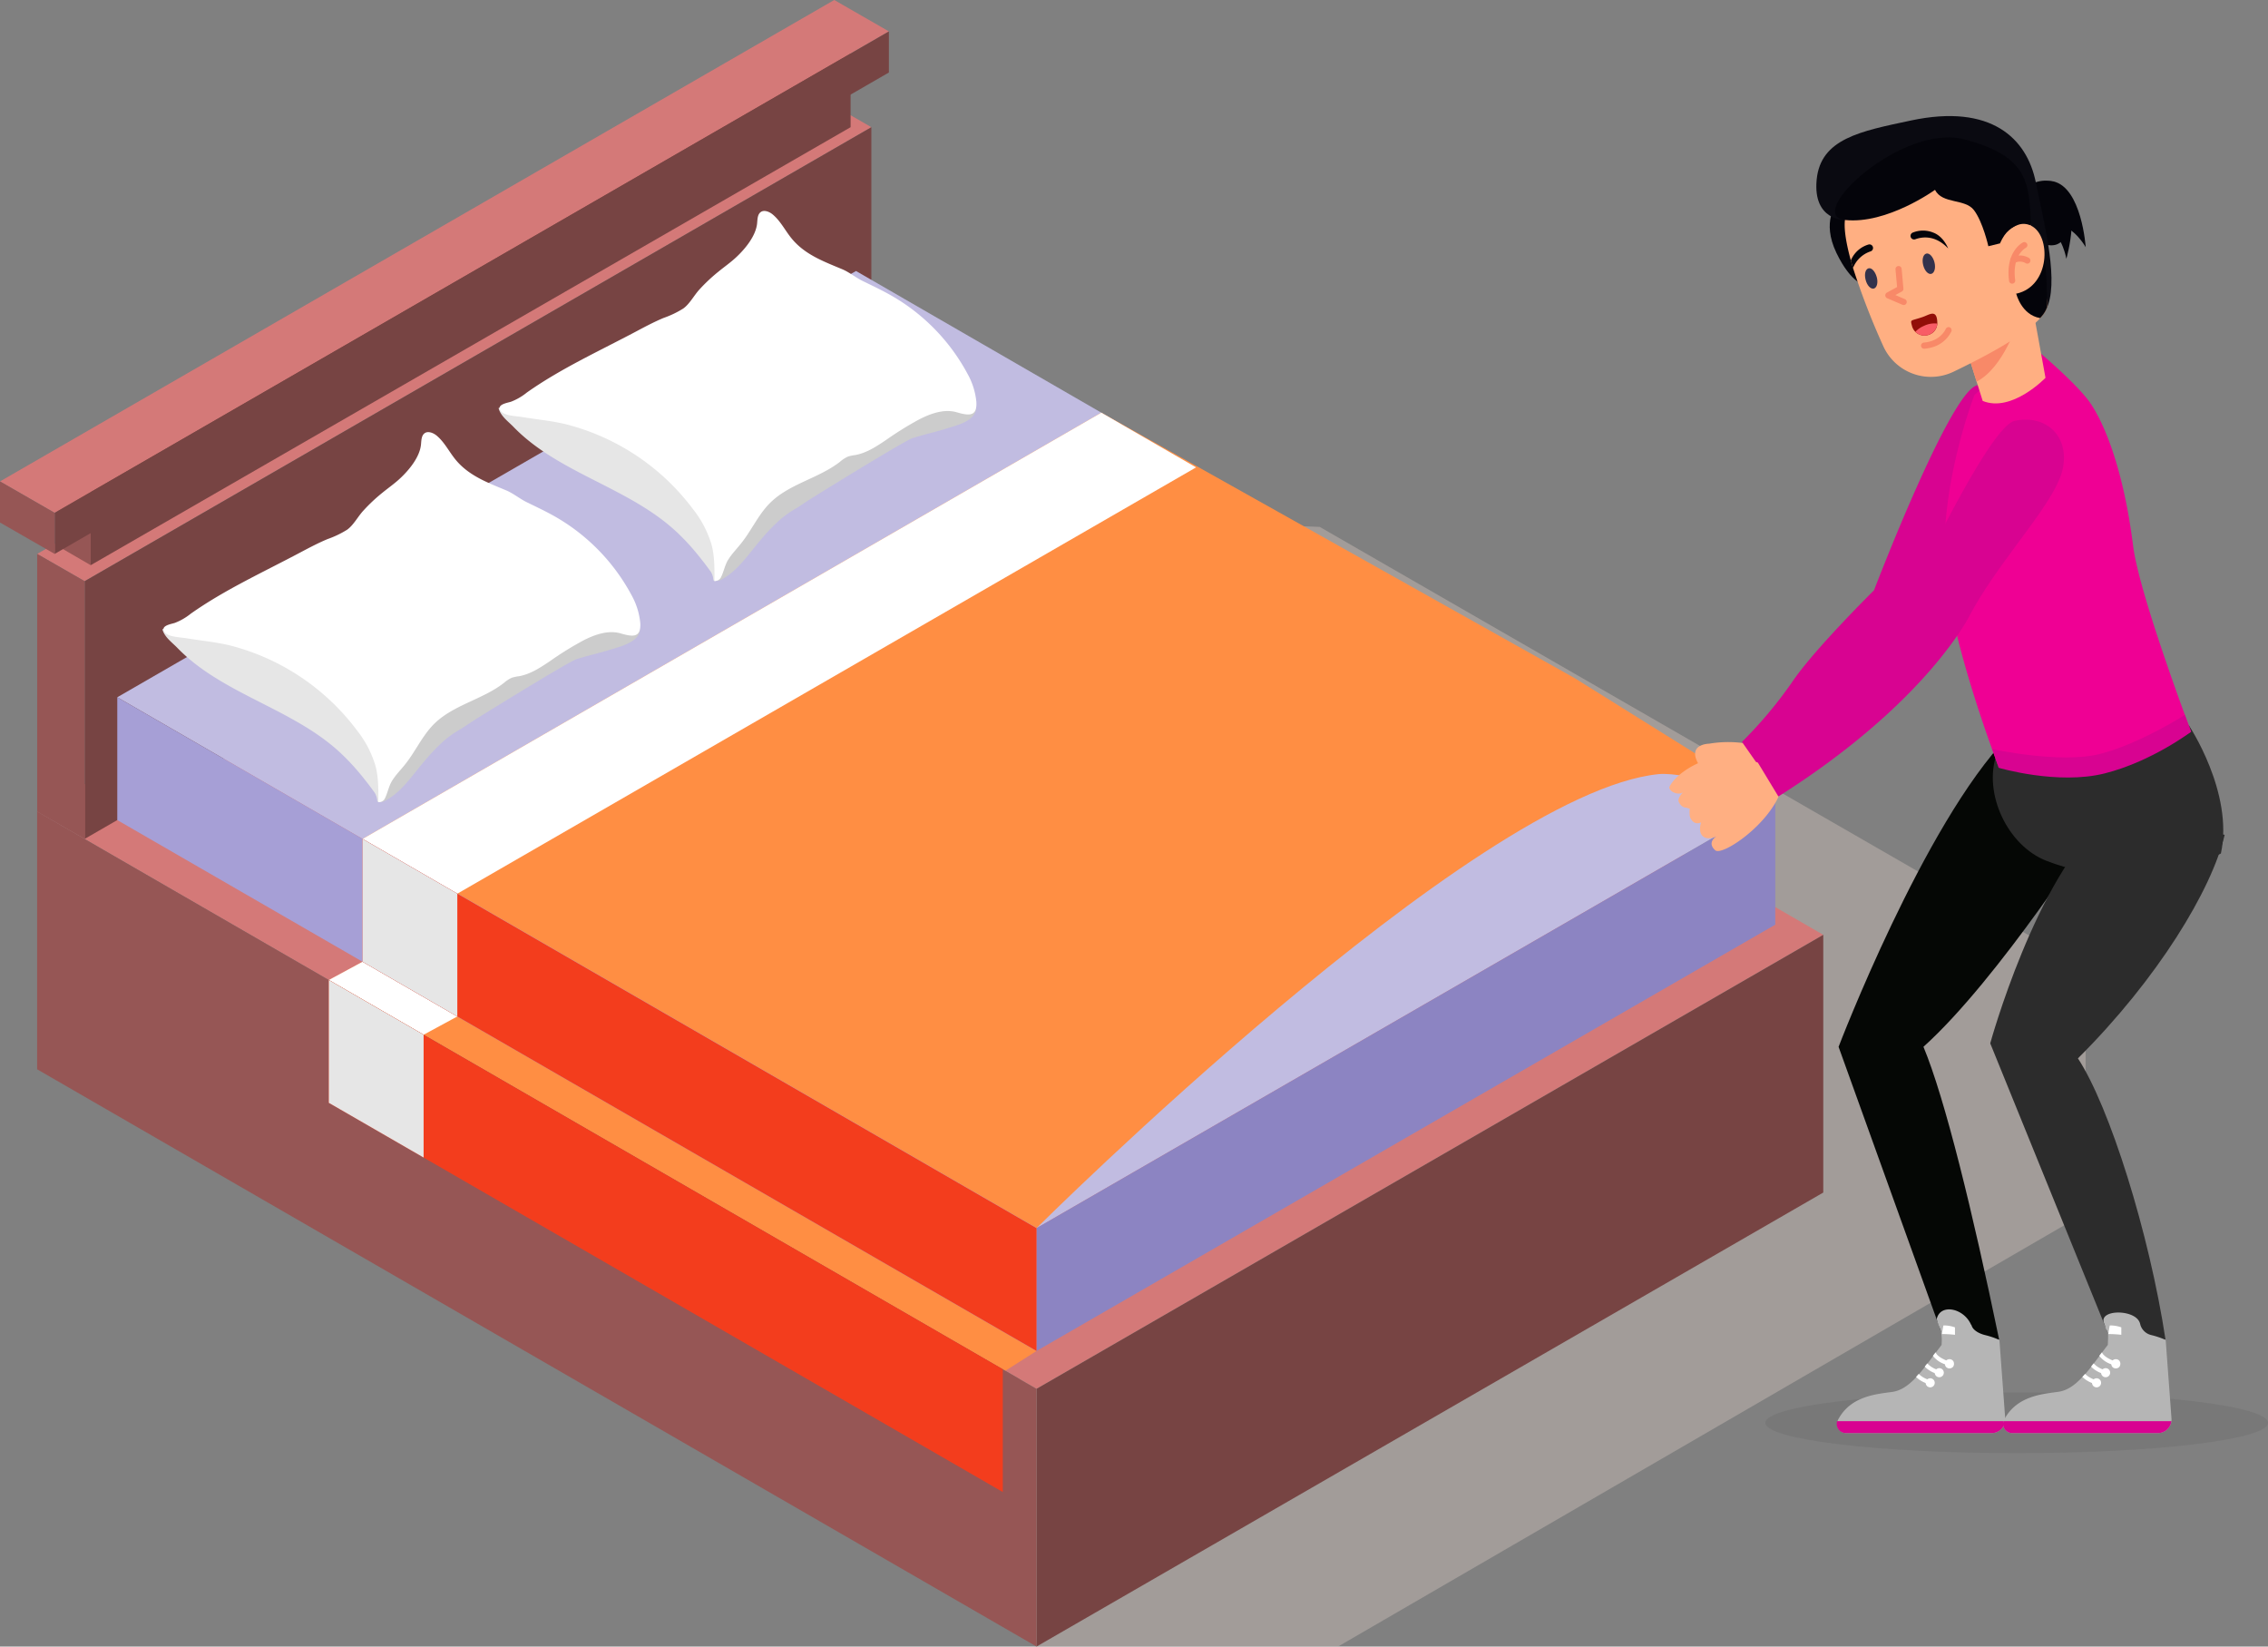 <svg xmlns="http://www.w3.org/2000/svg" viewBox="0 0 785.16 569.87"><rect x="0" y="0" width="785.16" height="569.87" fill="#808080" stroke="none"/><defs><style>.cls-1{isolation:isolate;}.cls-2{fill:#d6c7be;mix-blend-mode:multiply;opacity:0.4;}.cls-3{fill:#d47978;}.cls-4{fill:#ff8e43;}.cls-5{fill:#fff;}.cls-6{fill:#774443;}.cls-7{fill:#965655;}.cls-8{fill:#f33d1d;}.cls-9{fill:#e6e6e6;}.cls-10{fill:#c1bce1;}.cls-11{fill:#8c84c2;}.cls-12{fill:#a69fd6;}.cls-13{fill:#ccc;}.cls-14{fill:#3f3f3f;opacity:0.11;}.cls-15{fill:#050705;}.cls-16{fill:#b5b5b5;}.cls-17{fill:#d80391;}.cls-18{fill:#2c2c2c;}.cls-19{fill:#ffaf82;}.cls-20{fill:#ef0094;}.cls-21{fill:#04040a;}.cls-22{fill:#f88968;}.cls-23{fill:#0a0a11;}.cls-24{fill:#920e08;}.cls-25{fill:#f85c66;}.cls-26{fill:#32324c;}</style></defs><g class="cls-1"><g id="Capa_2" data-name="Capa 2"><g id="Información"><polygon class="cls-2" points="358.84 569.87 463.22 569.87 722.01 419.79 722.01 335.01 456.89 182.36 333.43 177.49 358.84 569.87"/><polygon class="cls-3" points="358.84 480.67 631.2 323.54 285.22 123.75 12.85 280.88 358.84 480.67"/><polygon class="cls-4" points="125.52 332.86 113.84 339.2 348.04 474.43 358.84 467.56 125.52 332.86"/><polygon class="cls-5" points="158.32 351.8 146.65 358.12 113.84 339.18 125.52 332.86 158.32 351.8"/><polygon class="cls-6" points="631.2 412.74 358.84 569.87 358.84 480.67 631.2 323.54 631.2 412.74"/><polygon class="cls-7" points="12.85 280.88 12.85 370.08 358.84 569.87 358.84 480.67 12.85 280.88"/><polygon class="cls-8" points="113.84 339.18 113.84 381.69 347.16 516.39 347.16 473.88 113.84 339.18"/><polygon class="cls-9" points="146.65 358.12 146.65 400.62 113.84 381.69 113.84 339.18 146.65 358.12"/><polygon class="cls-3" points="29.3 201.15 301.66 44.02 285.24 34.58 12.87 191.71 29.3 201.15"/><polygon class="cls-6" points="301.66 133.22 29.3 290.35 29.3 201.15 301.66 44.02 301.66 133.22"/><polygon class="cls-7" points="12.87 191.71 12.87 280.91 29.3 290.35 29.3 201.15 12.87 191.71"/><polygon class="cls-3" points="31.4 164.14 294.47 12.55 282.89 5.83 19.82 157.43 31.4 164.14"/><polygon class="cls-6" points="294.47 44.02 31.4 195.61 31.4 164.14 294.47 12.55 294.47 44.02"/><polygon class="cls-7" points="19.82 157.43 19.82 188.9 31.4 195.61 31.4 164.14 19.82 157.43"/><polygon class="cls-3" points="18.92 177.49 307.73 10.87 288.81 0 0 166.62 18.92 177.49"/><polygon class="cls-6" points="307.73 25.09 18.92 191.71 18.92 177.49 307.73 10.87 307.73 25.09"/><polygon class="cls-7" points="0 166.62 0 180.84 18.92 191.71 18.92 177.49 0 166.62"/><polygon class="cls-10" points="358.84 425.06 614.58 277.53 296.34 93.79 40.6 241.32 358.84 425.06"/><path class="cls-4" d="M611.16,275.93s-27.13-9-37-8c-63.79,6.41-215.33,157.13-215.33,157.13L125.52,290.36,381.26,142.83l163.93,91.91Z"/><polygon class="cls-5" points="414.07 161.76 381.26 142.83 125.52 290.36 158.32 309.3 414.07 161.76"/><polygon class="cls-11" points="614.58 320.03 358.84 467.56 358.84 425.06 614.58 277.53 614.58 320.03"/><polygon class="cls-12" points="40.6 241.32 40.6 283.83 358.84 467.56 358.84 425.06 40.6 241.32"/><polygon class="cls-8" points="125.52 290.36 125.52 332.86 358.84 467.56 358.84 425.06 125.52 290.36"/><polygon class="cls-9" points="158.32 309.3 158.32 351.8 125.52 332.86 125.52 290.36 158.32 309.3"/><path class="cls-9" d="M61.41,224.24c15.15,15.61,38.43,20.62,54.85,34.89.42.36.83.73,1.24,1.11a77.74,77.74,0,0,1,7.31,7.76c1.14,1.38,2.24,2.78,3.32,4.2l1.59,2.16a6.3,6.3,0,0,1,.88,2.66c0,.24.15.52.39.57a.54.54,0,0,0,.33,0,2.47,2.47,0,0,0,1.59-1.38,5,5,0,0,0,.24-2,86.53,86.53,0,0,0-5.1-24.1,41.38,41.38,0,0,0-5.78-11.16c-3.24-4.2-7.64-7.36-12.22-10a154.64,154.64,0,0,0-17.43-8.32c-5.37-2.27-10.87-4.51-16.68-5a15.83,15.83,0,0,0-7.84,1c-2.66,1.21-4.91,2.81-8,2-1-.28-2-.69-3-.9a1.13,1.13,0,0,0-.73,0,.2.2,0,0,0-.11.09.22.22,0,0,0,0,.16C57.08,220.62,59.56,222.33,61.41,224.24Z"/><path class="cls-13" d="M220.84,220c-1.81,2.76-6.48,3.89-9.41,4.81-3.89,1.2-7.87,2.08-11.76,3.29-2.84.87-33,19.58-35.53,21.17-1.83,1.17-3.47,2.37-5.33,3.46a6.55,6.55,0,0,0-.66.41,31.24,31.24,0,0,0-4.85,3.6,65.15,65.15,0,0,0-6.56,6.93c-1,1.15-1.9,2.3-2.84,3.47-3,3.72-6.06,7.55-10.24,9.83-.56.32-1.57.87-2.15.39s-.07-1,.32-1.43a7.18,7.18,0,0,0,.85-1.12,10,10,0,0,0,.73-1.32c.09-.16.64-1.09.57-1.21-.27-.46,1.73-3.88,2-4.47.71-1.55,1.4-3.12,2.1-4.69,1.33-3,2.56-6.06,4.17-8.9a25.61,25.61,0,0,1,3.11-4.32,36.46,36.46,0,0,1,12.22-9c2.09-1,7.29-3.78,13.56-7.1,12.45-6.64,29.08-15.4,33.57-16.24C207.05,217.11,225.1,213.41,220.84,220Z"/><path class="cls-5" d="M136.21,269.5c-.15.21-.29.43-.43.65-1.19,1.89-1.49,4-2.47,6.05a2.28,2.28,0,0,1-2.32,1.41c0-4.2.08-8.46-1-12.53a36.69,36.69,0,0,0-6.53-12.46,79.53,79.53,0,0,0-42.95-29c-5.25-1.39-10.68-1.83-16-2.73-1.81-.3-6.05-.42-7.32-1.88-2.07-2.38,1.79-2.95,3.32-3.42a20.5,20.5,0,0,0,5.54-3.2c11.76-8.3,25.18-14.41,37.89-21.17,3.1-1.64,6.21-3.29,9.45-4.64a34,34,0,0,0,6.77-3.24c2.2-1.56,3.71-4.5,5.54-6.51a58.61,58.61,0,0,1,6.69-6.3c2-1.63,4.17-3.14,6.07-4.91,3.12-2.9,6.89-7.42,7.29-11.82.13-1.4.13-3.07,1.28-3.88s2.94-.13,4.1.82c2.7,2.23,4.28,5.5,6.48,8.22,4.53,5.6,11,8,17.47,10.69,2.63,1.08,4.85,3,7.45,4.25,3.41,1.66,6.84,3.27,10.12,5.17a68.65,68.65,0,0,1,26,26.94,24.61,24.61,0,0,1,3,9.54c.35,5.24-2.58,4.9-6.75,3.68-4.33-1.26-9,.39-13,2.45a112.21,112.21,0,0,0-11.45,7.1c-3.34,2.25-6.81,4.55-10.77,5.26a13.67,13.67,0,0,0-2.54.54,11.08,11.08,0,0,0-2.72,1.8c-7.41,5.76-17.52,7.58-24.17,14.2-4.15,4.14-6.52,9.74-10.24,14.27C138.76,266.39,137.36,267.84,136.21,269.5Z"/><path class="cls-9" d="M177.76,147.74c15.15,15.62,38.43,20.62,54.85,34.9.42.36.83.73,1.24,1.1a77.85,77.85,0,0,1,7.31,7.77c1.14,1.37,2.24,2.77,3.32,4.2l1.59,2.15a6.3,6.3,0,0,1,.88,2.67c.05.24.15.52.39.57a.62.62,0,0,0,.33,0,2.48,2.48,0,0,0,1.59-1.39,4.86,4.86,0,0,0,.24-2,86.39,86.39,0,0,0-5.1-24.09,41.44,41.44,0,0,0-5.78-11.17c-3.24-4.19-7.64-7.35-12.22-10A153.75,153.75,0,0,0,209,144c-5.37-2.27-10.87-4.52-16.68-5a15.72,15.72,0,0,0-7.84,1.05c-2.66,1.21-4.91,2.8-8,2-1-.28-2-.69-3-.89a1.21,1.21,0,0,0-.73,0,.18.18,0,0,0-.11.1.2.2,0,0,0,0,.15C173.43,144.12,175.91,145.83,177.76,147.74Z"/><path class="cls-13" d="M337.19,143.49c-1.81,2.75-6.48,3.88-9.41,4.8-3.89,1.21-7.87,2.09-11.76,3.3-2.84.87-33,19.57-35.52,21.17-1.84,1.16-3.48,2.37-5.34,3.45-.23.12-.44.27-.66.41a32.58,32.58,0,0,0-4.85,3.6,65.25,65.25,0,0,0-6.56,6.94c-1,1.15-1.9,2.3-2.83,3.47-3,3.71-6.07,7.54-10.25,9.83-.56.32-1.56.86-2.15.39s-.07-1,.32-1.44a7.18,7.18,0,0,0,.85-1.12,9.42,9.42,0,0,0,.73-1.32c.09-.15.64-1.08.57-1.2-.27-.46,1.73-3.89,2-4.48.71-1.55,1.4-3.12,2.11-4.69,1.32-3,2.55-6,4.16-8.9a25.54,25.54,0,0,1,3.11-4.31,36.35,36.35,0,0,1,12.22-9c2.09-1,7.29-3.78,13.57-7.1,12.44-6.63,29.08-15.4,33.56-16.24C323.4,140.61,341.45,136.91,337.19,143.49Z"/><path class="cls-5" d="M252.56,193l-.43.65c-1.19,1.9-1.49,4-2.47,6a2.27,2.27,0,0,1-2.32,1.41c0-4.2.08-8.46-1-12.52a36.6,36.6,0,0,0-6.53-12.46,79.45,79.45,0,0,0-42.94-29c-5.26-1.4-10.69-1.84-16-2.73-1.81-.3-6.05-.43-7.32-1.89-2.07-2.38,1.79-2.95,3.32-3.41a20.28,20.28,0,0,0,5.54-3.21c11.76-8.3,25.18-14.41,37.89-21.16,3.1-1.65,6.21-3.3,9.45-4.65a33.46,33.46,0,0,0,6.77-3.24c2.2-1.55,3.71-4.49,5.54-6.51A58.52,58.52,0,0,1,248.74,94c2-1.64,4.17-3.14,6.07-4.92,3.12-2.9,6.89-7.42,7.3-11.82.13-1.4.12-3.06,1.27-3.88s2.95-.13,4.1.83c2.7,2.23,4.28,5.5,6.48,8.21,4.53,5.61,11,8,17.47,10.7,2.63,1.08,4.85,3,7.45,4.24,3.41,1.66,6.84,3.28,10.12,5.18a68.56,68.56,0,0,1,26,26.93,24.66,24.66,0,0,1,3,9.54c.35,5.25-2.58,4.9-6.75,3.69-4.33-1.27-9,.39-13,2.44a114,114,0,0,0-11.45,7.1c-3.34,2.25-6.81,4.55-10.77,5.26a13.4,13.4,0,0,0-2.53.54,11.43,11.43,0,0,0-2.73,1.8c-7.41,5.76-17.51,7.59-24.17,14.21-4.15,4.13-6.51,9.73-10.24,14.26C255.11,189.89,253.71,191.34,252.56,193Z"/><ellipse class="cls-14" cx="698.16" cy="492.43" rx="87" ry="10.5"/><path class="cls-15" d="M636.5,362.31l35.79,99.41,19.81,2c-9.16-44.25-18.77-83.54-26.22-101.42C692,338.81,726,285.4,726,285.4c-11.78-5.51-30.85-30.47-30.85-30.47C665.93,285.19,636.5,362.31,636.5,362.31Z"/><path class="cls-16" d="M639,496h50.52a4.73,4.73,0,0,0,4.66-5.14l-2-27.1a29,29,0,0,0-5-1.7c-1.75-.43-4.09-1.52-4.62-3.28,0-.12-.2-.3-.25-.42-2.59-5.64-10.41-7.18-11.77-2.09-.17.66.93,3.27,1,3.4,1,2,.61,5.84.61,5.84-.67.87-1.32,1.72-1.94,2.56l-.94,1.24c-.66.89-1.3,1.74-1.94,2.57-.29.39-.59.76-.88,1.13-.7.9-1.39,1.75-2.08,2.54-.31.36-.62.71-.94,1.05-2.61,2.79-5.24,4.7-8.34,5.14-5.48.77-14.43,1.39-18.75,9.6a3.85,3.85,0,0,0-.22.52A3.18,3.18,0,0,0,639,496Z"/><path class="cls-17" d="M639,496h50.52a4.72,4.72,0,0,0,4.64-4.14H636A3.18,3.18,0,0,0,639,496Z"/><path class="cls-5" d="M669.15,469.26a8.8,8.8,0,0,0,4.19,2.92c.4.18.85.34,1.33.5l.44-1.34c-.48-.17-.91-.33-1.3-.49-2.76-1.14-3.52-2.25-3.72-2.83Z"/><ellipse class="cls-5" cx="674.89" cy="472.01" rx="1.57" ry="1.6"/><path class="cls-5" d="M666.33,473a9.91,9.91,0,0,0,3.46,2.23c.48.21,1,.41,1.6.61l.44-1.35c-.55-.19-1-.37-1.48-.56a7.92,7.92,0,0,1-3.14-2.06C666.92,472.22,666.62,472.59,666.33,473Z"/><path class="cls-5" d="M669.79,475.12a1.57,1.57,0,1,0,1.56-1.6A1.58,1.58,0,0,0,669.79,475.12Z"/><path class="cls-5" d="M663.31,476.55a9.85,9.85,0,0,0,3.35,2.12,16.19,16.19,0,0,0,1.62.63l.43-1.36c-.55-.18-1-.37-1.48-.56a8.48,8.48,0,0,1-3-1.88C663.94,475.86,663.63,476.21,663.31,476.55Z"/><path class="cls-5" d="M666.65,478.62a1.57,1.57,0,1,0,1.57-1.6A1.59,1.59,0,0,0,666.65,478.62Z"/><path class="cls-5" d="M672.29,461.72a35.44,35.44,0,0,1,4.5.26l0-2.58a11.11,11.11,0,0,0-4-.66C672.56,459.83,672.4,460.84,672.29,461.72Z"/><path class="cls-18" d="M757.69,250.94s15.7,23.41,11.16,44.46c0,0-27.79,15.18-60.41,2.52-13.34-5.18-22-23.21-17.22-36.95l.17-.48S731.17,249.2,757.69,250.94Z"/><path class="cls-18" d="M770.16,288.93c-4.47,19-23.18,49.88-50.8,77.37,10.91,16.62,24.7,60.33,30.33,97.41l-19.81-2L689,361.1s15.86-57.62,40.14-78.17Z"/><path class="cls-16" d="M696.56,496h50.52a4.73,4.73,0,0,0,4.66-5.14l-2-27.1a29,29,0,0,0-5-1.7,5.18,5.18,0,0,1-3.75-3.47c0-.13-.07-.27-.1-.4-1.16-5.21-14.47-5.16-12.49-.28a12.5,12.5,0,0,1,.62,2,3.8,3.8,0,0,1,.79,2.47c0,1-.1,3.09-.1,3.09-.67.87-1.32,1.72-1.94,2.56l-.94,1.24c-.66.89-1.31,1.74-1.94,2.57-.29.39-.59.76-.88,1.13-.7.9-1.39,1.75-2.08,2.54-.31.36-.63.71-1,1.05-2.6,2.79-5.23,4.7-8.33,5.14-5.48.77-14.43,1.39-18.75,9.6a3.85,3.85,0,0,0-.22.52A3.18,3.18,0,0,0,696.56,496Z"/><path class="cls-17" d="M696.56,496h50.52a4.72,4.72,0,0,0,4.64-4.14H693.59A3.18,3.18,0,0,0,696.56,496Z"/><path class="cls-5" d="M726.74,469.26a8.8,8.8,0,0,0,4.19,2.92c.4.18.85.34,1.33.5l.44-1.34c-.48-.17-.91-.33-1.3-.49-2.76-1.14-3.52-2.25-3.72-2.83Z"/><ellipse class="cls-5" cx="732.48" cy="472.01" rx="1.57" ry="1.6"/><path class="cls-5" d="M723.92,473a9.91,9.91,0,0,0,3.46,2.23c.48.21,1,.41,1.6.61l.44-1.35c-.55-.19-1-.37-1.48-.56a7.92,7.92,0,0,1-3.14-2.06C724.51,472.22,724.21,472.59,723.92,473Z"/><path class="cls-5" d="M727.38,475.12a1.57,1.57,0,1,0,1.56-1.6A1.58,1.58,0,0,0,727.38,475.12Z"/><path class="cls-5" d="M720.89,476.55a10,10,0,0,0,3.36,2.12,16.19,16.19,0,0,0,1.62.63l.43-1.36c-.55-.18-1-.37-1.48-.56a8.48,8.48,0,0,1-3-1.88C721.53,475.86,721.21,476.21,720.89,476.55Z"/><path class="cls-5" d="M724.24,478.62a1.57,1.57,0,1,0,1.57-1.6A1.59,1.59,0,0,0,724.24,478.62Z"/><path class="cls-5" d="M729.88,461.72a35.44,35.44,0,0,1,4.5.26l0-2.58a11.11,11.11,0,0,0-4-.66C730.15,459.83,730,460.84,729.88,461.72Z"/><path class="cls-19" d="M587.85,264.16s-7.11,3-9.83,8c-.71,1.32,2.47,3.37,4.61,2.09,0,0-2.1,2-1.4,3.4,1.54,3,3.9,1.49,3.9,1.49s-.92,3.26.84,4.68c1.95,1.59,4.79-.26,4.79-.26s-3.36,2.37-.12,4.9c2.48,1.94,18.09-10,21.37-22.13,0,0-5.73-8.53-8.72-9.18a39.38,39.38,0,0,0-11.58.24S584.16,257.42,587.85,264.16Z"/><path class="cls-17" d="M684.34,133.39c11.4-3.19,19.73,4.92,17.53,16.28-2.29,11.82-19.44,31.8-28.46,51.46,0,0-12.47,31.15-62.18,67.34l-8.18-11.7A149,149,0,0,0,620.46,236c7.46-11.1,28.3-31.7,28.3-31.7S674.87,136,684.34,133.39Z"/><path class="cls-20" d="M699.75,122.17a4.89,4.89,0,0,1,6.44-.08c5,4.28,14.25,12.55,17.7,17.77,4.83,7.28,11.27,22.79,14.59,49.18,2.09,16.69,20.06,64.21,20.06,64.21s-15.77,9.58-28.47,13.57c-16.78,5.26-38.44-2.15-38.44-2.15s-17.38-45.14-18.4-70.59c-1.12-28.13,10.3-57.36,10.3-57.36Z"/><path class="cls-17" d="M756.38,247.44c.73,2.08,2.16,5.81,2.16,5.81S745,263.53,728.69,267.66s-36.79-1.93-36.79-1.93l-2.2-6.47s23.3,5.11,37,1.75S756.38,247.44,756.38,247.44Z"/><path class="cls-21" d="M710.76,62.76c9.92,2.12,11.29,22.77,11.29,22.77s-4-6.94-8.73-7.22c-2.94-.17-9.43,4.58-11.18-3.72S707.18,62,710.76,62.76Z"/><path class="cls-21" d="M712.55,64.3c8.6,5.4,2.8,25.26,2.8,25.26s-1.35-7.88-5.73-9.77c-2.7-1.18-10.42,1.06-9.22-7.33S709.46,62.35,712.55,64.3Z"/><path class="cls-21" d="M717.28,73.63c-.7,5-2,11.27-7.07,11.27A9.21,9.21,0,0,1,701,75.69c0-5.09-1.08-11.1,3.78-12.62C714,60.19,717.88,69.32,717.28,73.63Z"/><path class="cls-21" d="M635.89,70.52s-5.43,6-.14,17,10.13,11.2,10.13,11.2S646.17,71.15,635.89,70.52Z"/><path class="cls-19" d="M679.72,117.52l4.57,14.56,2.1,6.68c10.1,4.14,21.74-8,21.74-8l-4.06-22.28c-4.61-1.65-14.2,3.13-19.87,6.36C681.53,116.34,679.72,117.52,679.72,117.52Z"/><path class="cls-22" d="M679.72,117.52l4.57,14.56c9.41-4.84,14.27-20.81,14.27-20.81l-14.36,3.54C681.53,116.34,679.72,117.52,679.72,117.52Z"/><path class="cls-23" d="M638.71,76.14s-11.16.33-9.8-13.94,15.3-16.8,32.61-20.49c27.88-5.94,40.17,6.23,43.25,21.36s8.33,35.15,3.45,44.34-12.2-.2-18.07-8.67S655.38,67.12,638.71,76.14Z"/><path class="cls-19" d="M640.49,89.23c.09.3.17.6.25.91l.18.61c.18.65.38,1.31.58,2a254.05,254.05,0,0,0,10.41,26.91,18.09,18.09,0,0,0,24.36,9c11.07-5.31,24.55-12.53,30-18.51,1.66-1.81,2.58-3.51,2.47-5a100.11,100.11,0,0,0-2.2-13.15c-3.35-15.18-9.21-33.69-9.21-33.69-18.43-13.86-55.79,2.83-58.52,17.08C638.21,78.58,639,83.54,640.49,89.23Z"/><path class="cls-24" d="M661.9,112.77a4.32,4.32,0,0,0,1.18,2.07,4.42,4.42,0,0,0,4.24,1.16,4.32,4.32,0,0,0,3.36-4c0-5.2-2.61-3.16-4.92-2.34C661.37,111.2,661.29,110.38,661.9,112.77Z"/><path class="cls-25" d="M663.08,114.84a4.42,4.42,0,0,0,4.24,1.16,4.48,4.48,0,0,0,3.36-4,8.12,8.12,0,0,0-4.61.78A8.53,8.53,0,0,0,663.08,114.84Z"/><path class="cls-26" d="M665.79,91.77c.5,2,1.77,3.32,2.85,3s1.54-2.08,1.05-4-1.77-3.32-2.85-3S665.3,89.81,665.79,91.77Z"/><path class="cls-26" d="M645.85,96.82c.5,2,1.77,3.32,2.85,3.05s1.55-2.08,1-4-1.77-3.32-2.85-3S645.36,94.86,645.85,96.82Z"/><path class="cls-21" d="M703.13,78.11s-7.27-2.48-10.69,6.11l-4.09,1s-1.9-8.46-5-12.51-10.94-2-13.47-7c0,0-16.62,12-31.13,10.43s19.63-33.76,41.52-27.86S702.48,63.06,703.13,78.11Z"/><path class="cls-21" d="M674.44,86s-1.54-4.14-5.14-5.49a9.45,9.45,0,0,0-7.15,0,1.24,1.24,0,0,0-.7,1.45h0a1.24,1.24,0,0,0,1.61.85C665.23,82,669.9,81.16,674.44,86Z"/><path class="cls-21" d="M640.74,90.14l.18.61c.18.65.38,1.31.58,2A9.85,9.85,0,0,1,647.59,87a1.36,1.36,0,0,0,.46-.28,1.24,1.24,0,0,0-1.15-2.1,9.51,9.51,0,0,0-5.62,4.42A8.26,8.26,0,0,0,640.74,90.14Z"/><path class="cls-21" d="M706.29,110.09c1.66-1.81,2.58-3.51,2.47-5-.26-3.49,0-10.24-1.08-15.25L698,101.63S699.76,109,706.29,110.09Z"/><path class="cls-19" d="M692.44,84.22s4.34-9.17,10.69-6.11c7,3.38,6.74,20.93-5.09,23.53Z"/><path class="cls-22" d="M696.85,98.15a1.07,1.07,0,0,0,.79-1.18c-1.15-8.55,3.46-11.07,3.65-11.18a1.06,1.06,0,0,0,.46-1.43,1.05,1.05,0,0,0-1.42-.46c-.26.12-6.16,3.23-4.8,13.36a1.06,1.06,0,0,0,1.2.91Z"/><path class="cls-22" d="M702.1,91.21a1,1,0,0,0,.63-.44,1.06,1.06,0,0,0-.29-1.47,6.06,6.06,0,0,0-5.92-.2,1.08,1.08,0,0,0-.47,1.43,1.06,1.06,0,0,0,1.43.48,3.85,3.85,0,0,1,3.77.06A1.08,1.08,0,0,0,702.1,91.21Z"/><path class="cls-22" d="M668.42,120.32a10.5,10.5,0,0,0,7.14-5.64,1.07,1.07,0,0,0-.59-1.39,1.06,1.06,0,0,0-1.38.58c-.08.19-1.87,4.22-7.58,4.7a1.06,1.06,0,0,0,.18,2.12A13.13,13.13,0,0,0,668.42,120.32Z"/><path class="cls-22" d="M659.29,105.54a1.08,1.08,0,0,0,.72-.62,1.06,1.06,0,0,0-.56-1.39l-3.29-1.41,2.23-1.22a1.06,1.06,0,0,0,.55-1L658.33,93a1.07,1.07,0,0,0-2.13.19l.55,6.15-3.53,1.94a1.05,1.05,0,0,0-.55,1,1.07,1.07,0,0,0,.64.93l5.3,2.27A1.14,1.14,0,0,0,659.29,105.54Z"/><path class="cls-19" d="M592.61,269.82s-7.29,2.51-10.34,7.37c-.8,1.27,2.25,3.53,4.47,2.39,0,0-2.23,1.88-1.63,3.3,1.34,3.13,3.8,1.74,3.8,1.74s-1.13,3.19.53,4.73c1.85,1.72,4.8.06,4.8.06s-3.51,2.13-.44,4.87c2.34,2.1,18.71-8.79,22.78-20.68,0,0-5.16-8.89-8.1-9.73a39.49,39.49,0,0,0-11.58-.51S589.37,262.86,592.61,269.82Z"/><path class="cls-17" d="M697.47,145.66c11.59-2.43,19.37,6.22,16.43,17.41-3.06,11.64-21.48,30.45-31.77,49.47,0,0-14.49,30.27-66.47,63.12l-7.4-12.21A149.71,149.71,0,0,0,627,243.88c8.17-10.6,30.31-29.78,30.31-29.78S687.86,147.68,697.47,145.66Z"/></g></g></g></svg>